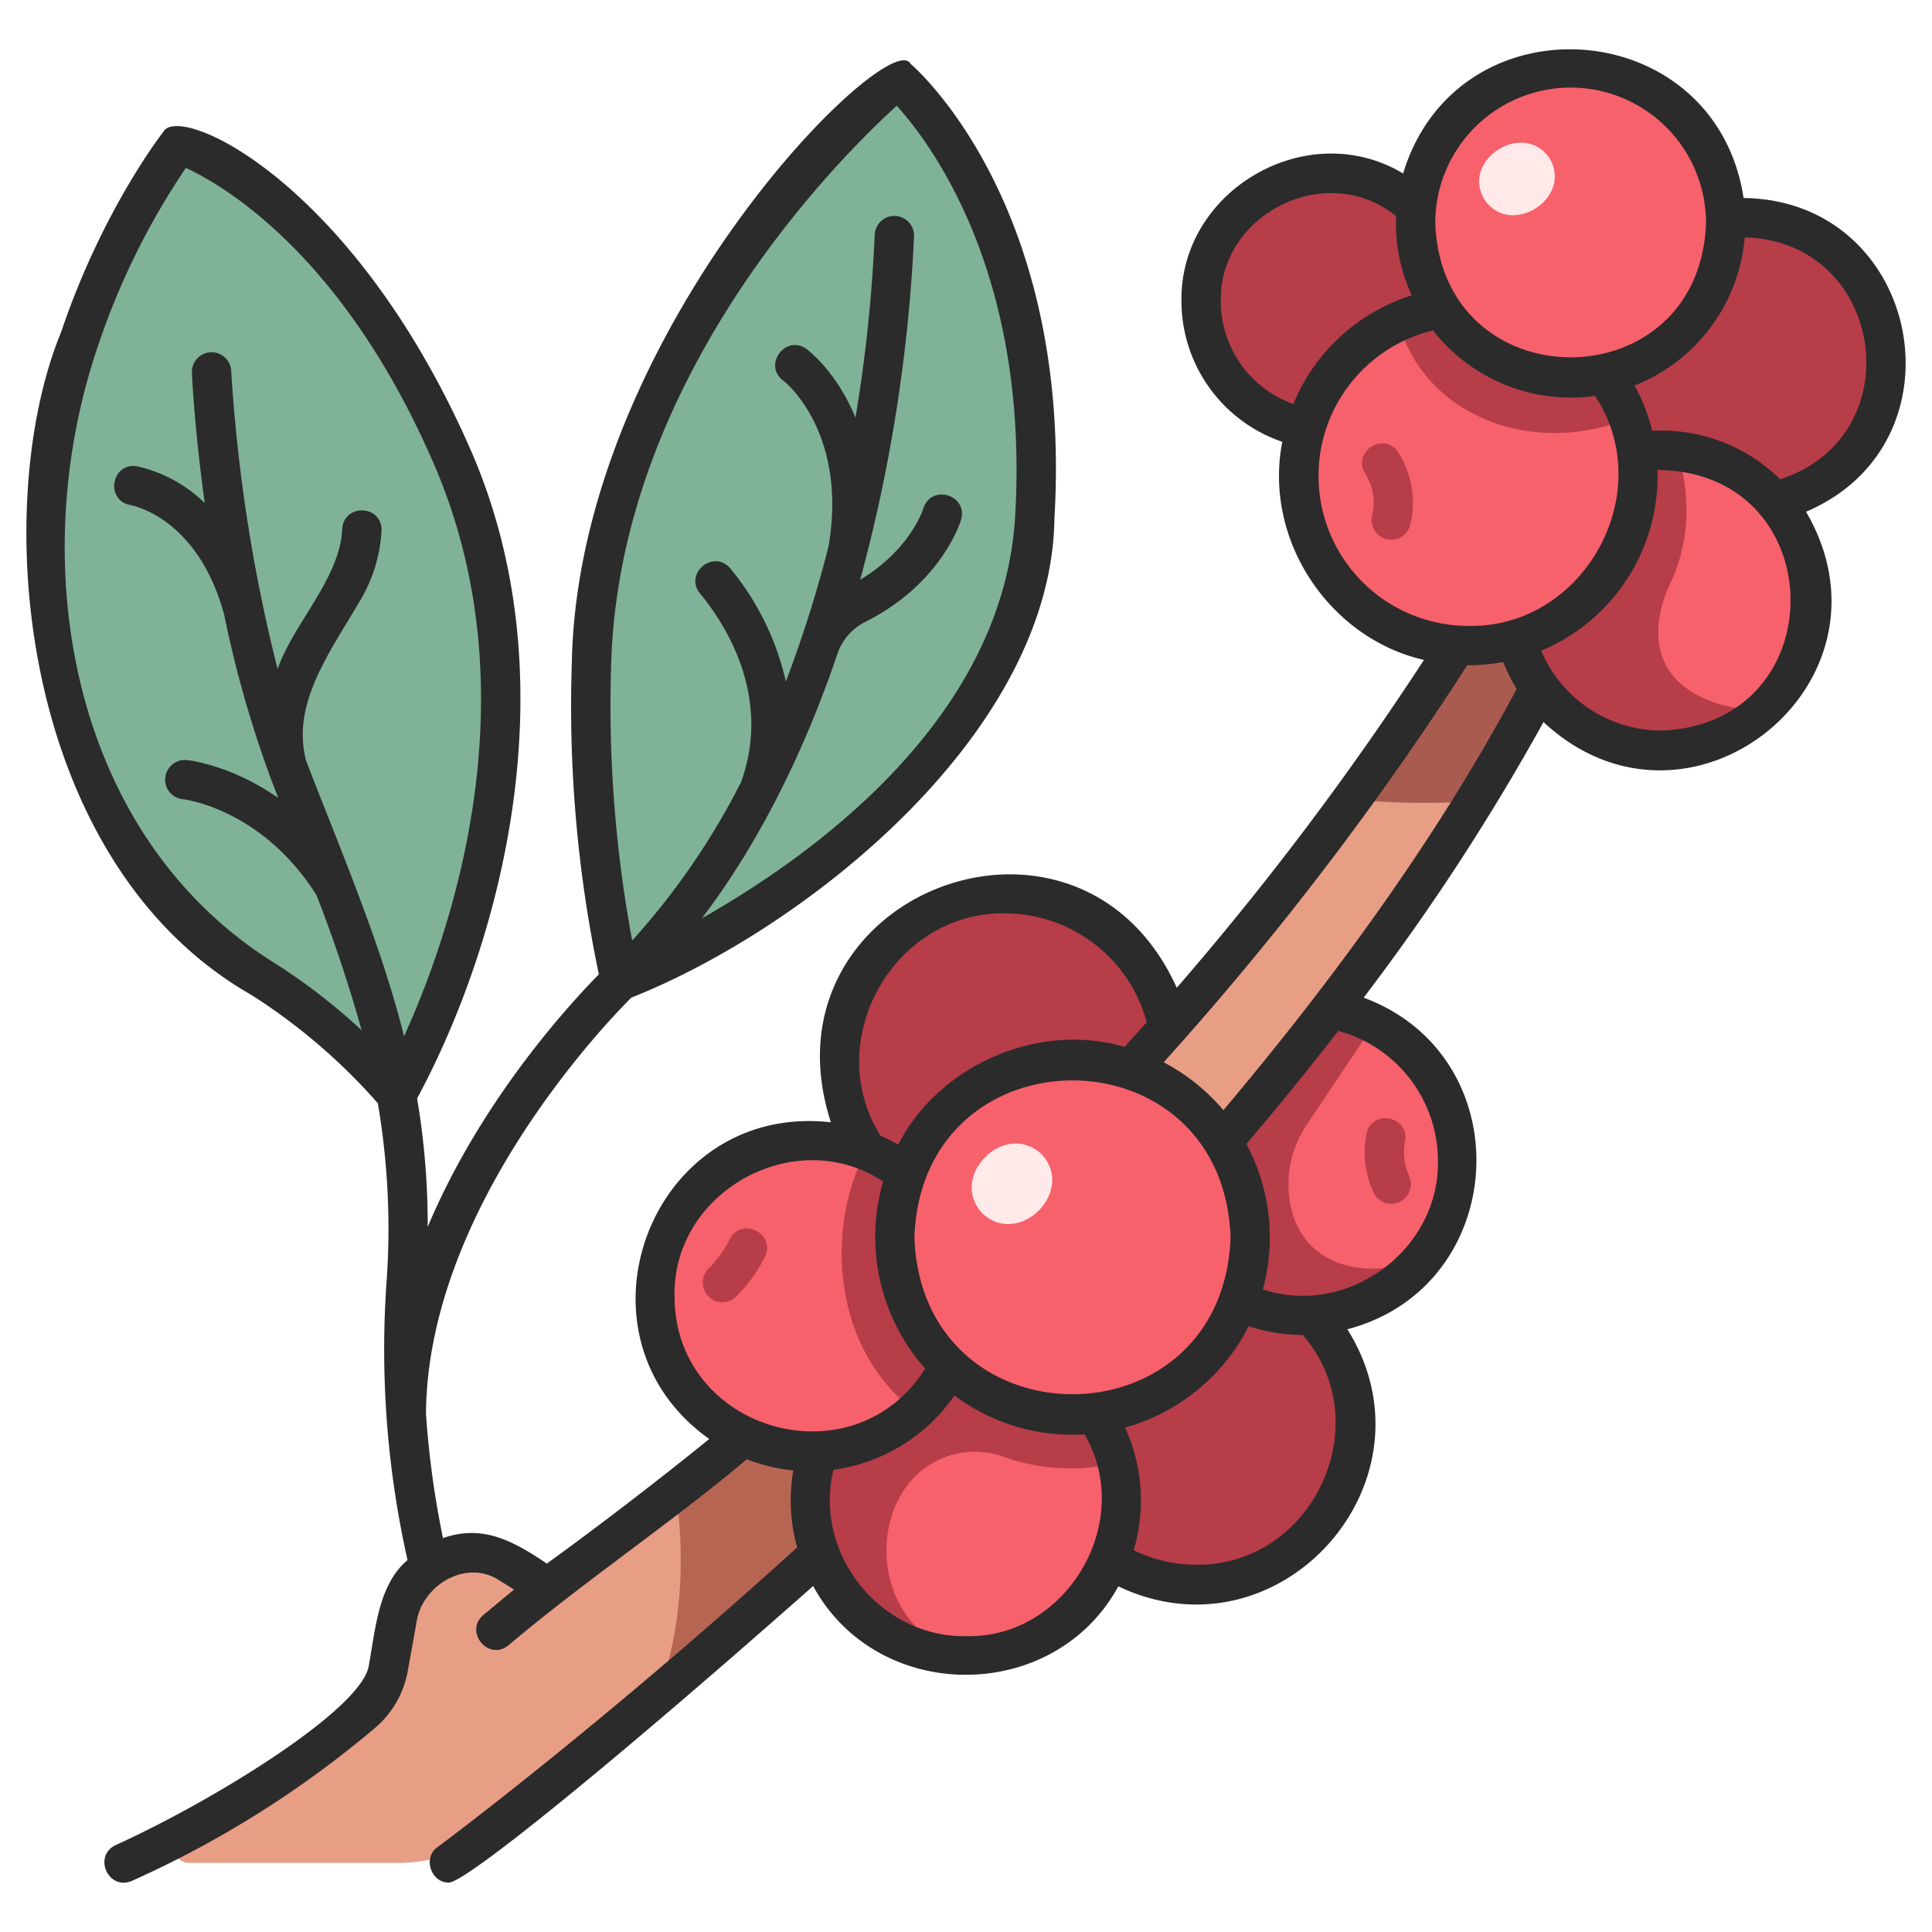 <svg id="icons" xmlns="http://www.w3.org/2000/svg" viewBox="0 0 340 340"><title>30_Coffea</title><path d="M31.494,25.3S-10.23,78.81,17.161,138.371c6.028,13.107,12.733,23.728,28.887,33.77A105.228,105.228,0,0,1,69.78,192.68S103.537,135.9,79.588,80.4C59.522,33.9,31.494,25.3,31.494,25.3Z" style="fill:#80b297"/><path d="M157.979,13.85c-32.242,28.681-68.071,76.794-48.816,158.766,0,0,69.771-27.7,72.94-81.534S157.979,13.85,157.979,13.85Z" style="fill:#80b297"/><path d="M256.517,53.091a22.572,22.572,0,0,1-22.572,22.572c-29.908-1.107-29.9-44.042,0-45.144A22.572,22.572,0,0,1,256.517,53.091Z" style="fill:#b73d49"/><path d="M332.03,63.564a25.255,25.255,0,0,1-25.255,25.255c-33.464-1.238-33.455-49.277,0-50.51A25.255,25.255,0,0,1,332.03,63.564Z" style="fill:#b73d49"/><path d="M206.143,186.466A29.194,29.194,0,0,1,176.95,215.66c-38.683-1.431-38.672-56.962,0-58.387A29.193,29.193,0,0,1,206.143,186.466Z" style="fill:#b73d49"/><path d="M238.514,250.752a28.077,28.077,0,0,1-28.077,28.077c-37.2-1.376-37.194-54.783,0-56.154A28.077,28.077,0,0,1,238.514,250.752Z" style="fill:#b73d49"/><path d="M256.517,204.3a27.054,27.054,0,0,1-6.1,17.159c-13.574,10.089-23.684,6.662-29.6-13.132,1.171-15.474,9.257-23.743,21.052-28.146A27.163,27.163,0,0,1,256.517,204.3Z" style="fill:#f7616c"/><path d="M250.41,221.46c-8.666,3.7-21.082,2.276-23.344-9.586a18.723,18.723,0,0,1,2.968-14.033l11.827-17.65c-17.481-9.5-40.057,4.083-39.676,24.112C202.183,229.852,234.579,241.049,250.41,221.46Z" style="fill:#b73d49"/><path d="M237.9,140.669a587.073,587.073,0,0,1-55.2,64.757c-18.46,25.761-39.084,46.286-63.781,56.958q-10.823,8.488-22.539,16.948l-6.7-4.158c-7.871-5.091-18.4.78-19.786,9.654l-1.55,8.632a13.6,13.6,0,0,1-4.56,7.96A179.6,179.6,0,0,1,32.03,322.886a2.632,2.632,0,0,0,1.239,4.955H70.088a26.566,26.566,0,0,0,16.292-5.579c6.405-4.97,16.643-13.1,29.226-23.73,27.662-34.131,56.542-63.3,87.513-83.937,20.706-22.925,40.57-47.922,56.417-73.6C252.911,138.189,245.7,138.059,237.9,140.669Z" style="fill:#e89e85"/><path d="M270.433,88.819s-9.755,20.651-32.538,51.848a130.11,130.11,0,0,0,21.638.33,276.234,276.234,0,0,0,23.845-47.553Z" style="fill:#aa5b4f"/><path d="M115.605,298.532c24.074-20.342,56.722-49.849,87.512-83.938L186.327,204.3l-3.629,1.119a661.582,661.582,0,0,1-63.779,56.96C120.108,270.625,120.922,284.978,115.605,298.532Z" style="fill:#b76553"/><path d="M197.325,264.043a27.361,27.361,0,0,1-27.36,27.361c-9.7-1.294-17.595-6.646-21.87-20.139l10.448-18.737c15.467-3.456,29.417-4.159,37.981,4.916A27.446,27.446,0,0,1,197.325,264.043Z" style="fill:#f7616c"/><path d="M167.567,236.785c-34.532,4.124-32.264,53.633,2.4,54.619-14.61-4.043-17.119-20.71-10.5-29.709a14.853,14.853,0,0,1,17.086-5.351,34.65,34.65,0,0,0,19.97,1.1A27.369,27.369,0,0,0,167.567,236.785Z" style="fill:#b73d49"/><path d="M160.956,248.389c-17.231,15.8-45.81,3.359-45.712-20.293-.4-18.9,19.957-32.645,37.322-25.49Z" style="fill:#f7616c"/><path d="M152.563,202.613c-5.83,9.2-8.433,32.576,8.392,45.775C176.04,235.159,171.218,209.572,152.563,202.613Z" style="fill:#b73d49"/><path d="M220.021,217.749a31.283,31.283,0,0,1-31.283,31.282c-41.45-1.534-41.439-61.037,0-62.565A31.283,31.283,0,0,1,220.021,217.749Z" style="fill:#f7616c"/><path d="M318.75,105.63a26.321,26.321,0,0,1-7.99,18.922c-12.713,5.784-22.979,5.125-25.524-15.86l9.811-29.329A26.407,26.407,0,0,1,318.75,105.63Z" style="fill:#f7616c"/><path d="M298.085,121.965c-10.863-6.327-4.281-18.971-4.281-18.971l-.027.02c4.326-8.826,3.207-17.674,1.441-23.63-15.437-1.771-30.124,10.662-29.532,26.246,1.506,27.155,31.488,32.922,45.07,18.918A19.862,19.862,0,0,1,298.085,121.965Z" style="fill:#b73d49"/><path d="M288.265,83.769a29.846,29.846,0,0,1-29.845,29.846c-32.2-.322-41.105-43.846-12.288-57.052l40.38,17.1A29.789,29.789,0,0,1,288.265,83.769Z" style="fill:#f7616c"/><path d="M127.105,229.18a3.485,3.485,0,0,1-2.385-5.973,19.219,19.219,0,0,0,3.717-5.162c2.153-4.007,8.173-.908,6.155,3.173a26.058,26.058,0,0,1-5.1,7.011A3.453,3.453,0,0,1,127.105,229.18Z" style="fill:#b73d49"/><path d="M244.851,211.851a3.463,3.463,0,0,1-3.184-2.1,16.762,16.762,0,0,1-1.139-10.445c1.26-4.345,7.758-2.617,6.692,1.78a10.2,10.2,0,0,0,.812,5.938A3.481,3.481,0,0,1,244.851,211.851Z" style="fill:#b73d49"/><path d="M244.839,94.982a3.477,3.477,0,0,1-3.369-4.275,9.485,9.485,0,0,0-1.139-7.233c-2.506-3.726,2.912-7.637,5.625-4.039A16.537,16.537,0,0,1,248.2,92.33,3.465,3.465,0,0,1,244.839,94.982Z" style="fill:#b73d49"/><path d="M258.42,53.924a29.717,29.717,0,0,0-12.285,2.647c4.085,16.1,22.938,24.072,40.373,17.1A29.853,29.853,0,0,0,258.42,53.924Z" style="fill:#b73d49"/><path d="M303.694,39.236a27.287,27.287,0,0,1-27.287,27.287c-36.157-1.338-36.147-53.242,0-54.574A27.287,27.287,0,0,1,303.694,39.236Z" style="fill:#f7616c"/><path d="M272.714,27.885c4.157,7.036-6.98,14.017-11.5,7.212C257.056,28.062,268.192,21.08,272.714,27.885Z" style="fill:#ffe9e9"/><path d="M183.3,203.122c6.079,6.487-3.932,16.494-10.417,10.416C166.8,207.051,176.812,197.044,183.3,203.122Z" style="fill:#ffe9e9"/><path d="M44.22,175.081a103.649,103.649,0,0,1,22.274,19.076A131.163,131.163,0,0,1,68,225.971a169.323,169.323,0,0,0,3.717,48.575c-5.134,4.338-5.629,12.164-6.774,18.3-.648,7.65-27.41,24.072-44.527,31.827-4.128,1.9-1.388,8.114,2.8,6.333a180.278,180.278,0,0,0,42.822-26.953,17.12,17.12,0,0,0,5.724-9.984l1.55-8.632c.969-6.473,8.747-11.14,14.551-7.323l2.608,1.619-5.406,4.476c-3.444,2.9.882,8.22,4.417,5.333,13.413-11.332,28.613-21.5,41.94-32.736a30.571,30.571,0,0,0,8.193,1.963,30.614,30.614,0,0,0,.671,13.553c-35.116,31.856-62.995,52.525-63.276,52.733-2.7,1.847-1.146,6.371,2.061,6.246,3.19-.363,27.573-19.952,64.029-52.185,11.319,20.805,42.348,20.83,53.706.059,28.431,13.525,56.992-18.591,40.309-45.244,28.68-7.521,30.809-47.979,2.865-58.36a397.933,397.933,0,0,0,31.649-48.5c25.58,23.815,63.818-6.881,46.2-37.01,28.609-12.174,20.267-54.812-10.985-55.215-4.982-32.5-50.423-35.635-59.918-4.316-16.812-10.1-39.358,2.914-39.009,22.559a26.19,26.19,0,0,0,17.745,24.664c-3.371,17.292,8.312,34.593,24.929,38.382a529.185,529.185,0,0,1-43.5,57.7c-17.3-38.312-73.894-16.546-60.868,23.671-31.753-3.578-47.121,37.477-21.406,55.735-9.269,7.5-18.847,14.862-28.577,21.925C90.419,271.247,85,268.2,77.957,270.677a162.691,162.691,0,0,1-2.99-21.845c.221-36.262,31.943-69.091,36.137-73.27,30.451-12.049,73.924-46.338,74.455-84.278,3.234-54.92-24.159-79.062-25.327-80.063-3.618-6.979-58.473,47-59.6,105.364a230.281,230.281,0,0,0,4.757,54.889c-4.819,4.875-20.683,21.959-30.12,44.446a132.973,132.973,0,0,0-1.866-22.612c14.626-27.137,27.32-73.4,9.361-114.277-20.649-47.088-51.175-60.915-54-55.859-.442.566-10.877,14.086-17.989,35.225C-1.944,89.184,3.257,151.686,44.22,175.081Zm125.744,112.86c-15.151.192-26.859-14.6-23.285-29.295a30.889,30.889,0,0,0,21.289-13.061,34.625,34.625,0,0,0,22.885,6.838C199.83,267.721,187.772,288.378,169.964,287.941Zm-9.046-70.193c1.309-36.823,54.34-36.807,55.641,0C215.252,254.569,162.22,254.56,160.918,217.748Zm49.519,57.619a24.6,24.6,0,0,1-10.925-2.564A30.909,30.909,0,0,0,198,251.231a34.891,34.891,0,0,0,21.751-17.842,30.485,30.485,0,0,0,9.523,1.54C242.745,250.505,231.043,275.627,210.437,275.367ZM253.054,204.3c.26,15.722-15.923,27.534-30.809,22.621a34.881,34.881,0,0,0-2.9-25.6q8.526-10.046,16.167-19.9A23.718,23.718,0,0,1,253.054,204.3Zm39.293-75.733a23.037,23.037,0,0,1-21.135-14.052,33.3,33.3,0,0,0,20.475-31.807C322.485,82.923,323.119,127.443,292.347,128.57Zm14.695-86.792c24.686.651,29.66,34.954,6.237,42.575a29.747,29.747,0,0,0-22.515-8.535,32.877,32.877,0,0,0-3.11-7.973A30.806,30.806,0,0,0,307.042,41.778ZM276.407,15.411a23.851,23.851,0,0,1,23.824,23.825c-1.119,31.532-46.535,31.523-47.649,0A23.852,23.852,0,0,1,276.407,15.411Zm-61.572,37.68c-.3-15.6,18.774-24.9,30.853-15.053a30.47,30.47,0,0,0,2.749,13.948,33.251,33.251,0,0,0-20.832,19.119A19.225,19.225,0,0,1,214.835,53.091Zm17.2,30.678a26.332,26.332,0,0,1,20.152-25.62,30.821,30.821,0,0,0,28.521,11.529c11.225,16.974-1.913,40.854-22.29,40.474A26.413,26.413,0,0,1,232.036,83.769Zm26.174,33.3a32.585,32.585,0,0,0,6.327-.567,29.528,29.528,0,0,0,2.371,4.726c-12.4,23.31-29.758,48.238-51.612,74.15a34.98,34.98,0,0,0-10.511-8.433A540.755,540.755,0,0,0,258.21,117.071Zm-81.26,43.664a25.9,25.9,0,0,1,24.856,19.144q-1.917,2.165-3.9,4.361c-15.438-4.529-32.87,3.469-39.836,17.209a30.618,30.618,0,0,0-3.109-1.587C144.467,183.236,157.234,160.386,176.95,160.735ZM118.706,228.1c-.347-18.483,21.345-30.376,36.71-20.166a34.9,34.9,0,0,0,7.4,32.915C150.174,260.922,118.7,251.862,118.706,228.1Zm-11.15-111.308c1.481-50.613,40.2-89.045,50.254-98.184,6.112,6.753,23.34,29.763,20.837,72.275-2.08,35.323-34.921,59.26-55.125,70.723,10.552-13.9,18.311-30.235,23.843-46.507a9.8,9.8,0,0,1,4.983-5.693c13.387-6.765,16.662-17.534,16.794-17.989,1.189-4.349-5.24-6.269-6.639-1.964-.1.317-2.35,7.3-11.126,12.576a279.294,279.294,0,0,0,9.479-60.463,3.463,3.463,0,0,0-6.921-.258,265.33,265.33,0,0,1-3.386,32.208c-3.27-8.017-8.255-11.833-8.608-12.095-3.678-2.622-7.7,2.739-4.146,5.545.476.258,11.408,9.244,8.014,29.207a221.057,221.057,0,0,1-7.509,23.769,47.86,47.86,0,0,0-9.781-19.912c-2.966-3.443-8.177.873-5.323,4.428,4.04,4.848,12.816,17.824,7.2,33.221a127.54,127.54,0,0,1-19.142,27.845A225.891,225.891,0,0,1,107.556,116.788ZM17.261,60.829A129.061,129.061,0,0,1,32.71,29.538c6.832,3.179,27.854,15.516,43.7,52.237,17.62,40.832,2.71,82.979-5.309,100.6-3.959-15.987-11.01-32.4-17.237-48.5C51.3,124.012,57.7,115.306,63.1,106.161a27.046,27.046,0,0,0,4.048-12.822c.066-4.535-6.684-4.763-6.92-.213-.422,8.681-8.479,16.424-11.379,24.6A284.968,284.968,0,0,1,40.69,65.264a3.463,3.463,0,0,0-6.919.3c.034.791.462,10.009,2.262,22.965a24.735,24.735,0,0,0-12-6.485c-4.463-.609-5.531,5.991-1.1,6.837.488.086,11.945,2.289,16.533,19.367a196.442,196.442,0,0,0,9.5,32.185c-8.262-5.795-15.632-6.624-16.094-6.671a3.462,3.462,0,0,0-.694,6.89c.137.014,13.8,1.561,23.5,16.83a249.458,249.458,0,0,1,7.959,23.826A105.947,105.947,0,0,0,47.876,169.2C12.381,146.756,4.167,99.168,17.261,60.829Z" style="fill:#2b2b2b"/></svg>